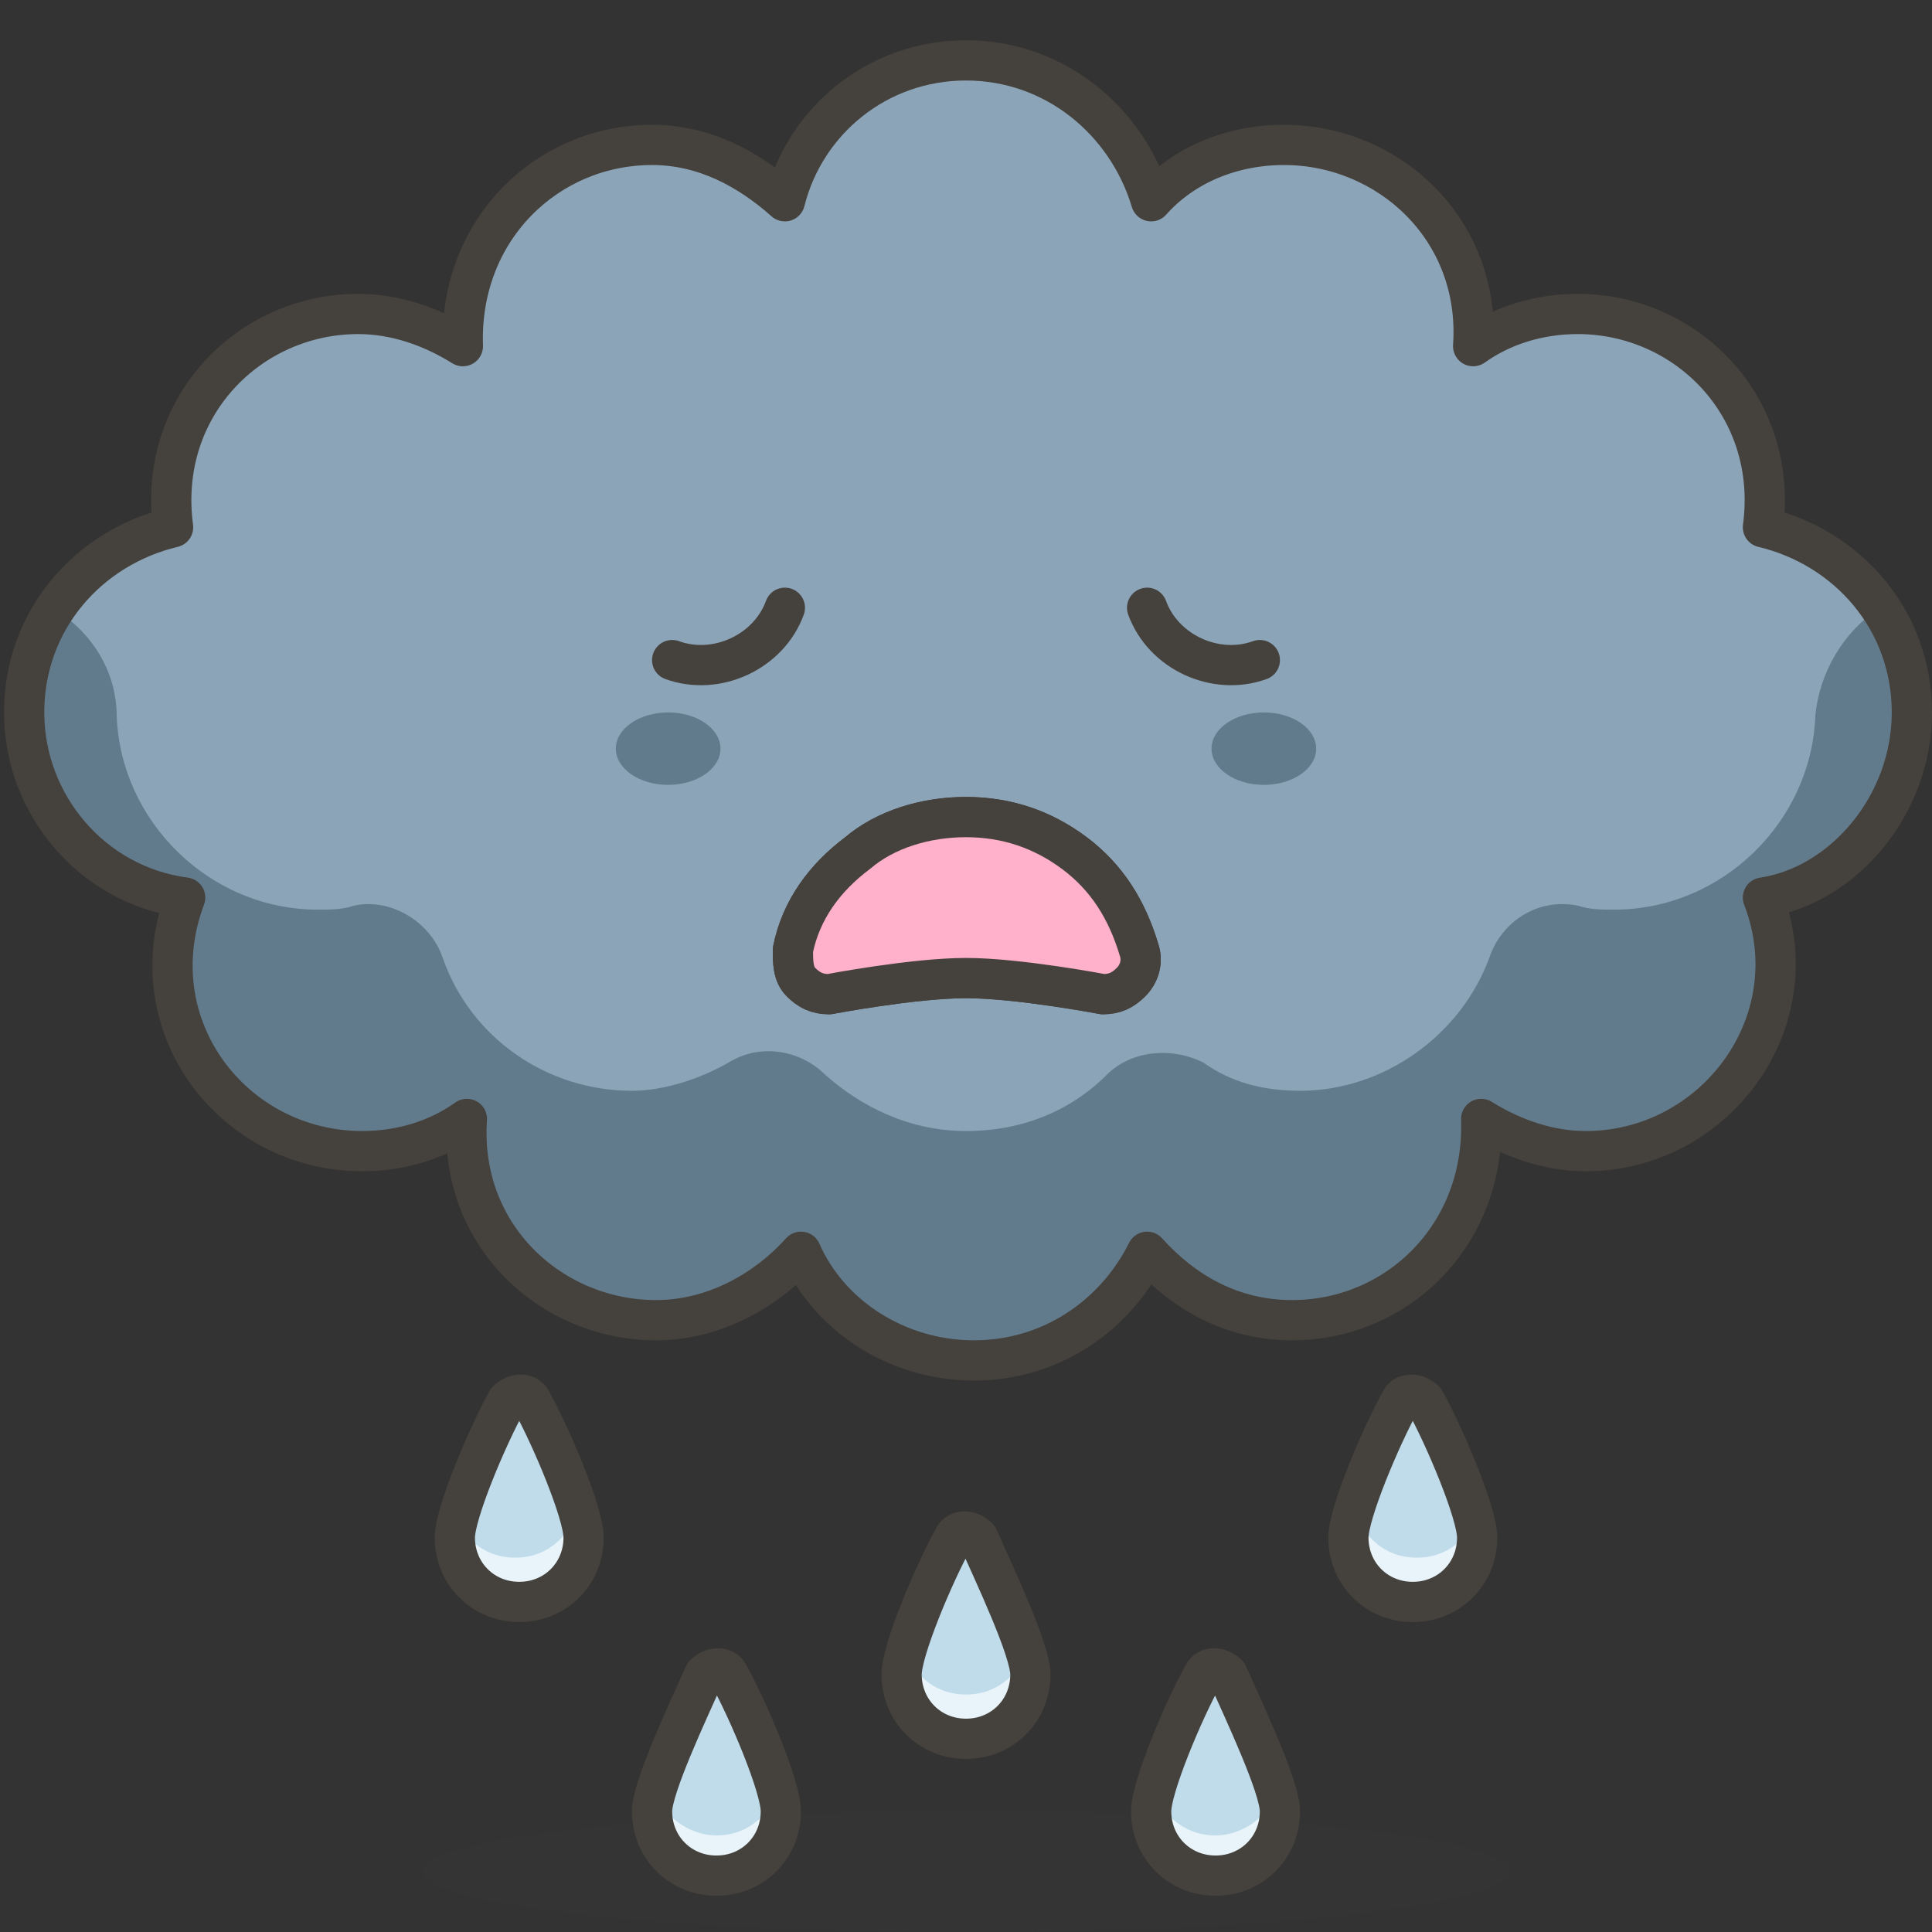 <?xml version="1.0" encoding="utf-8"?>
<!-- Generator: Adobe Illustrator 21.1.0, SVG Export Plug-In . SVG Version: 6.00 Build 0)  -->
<svg version="1.1" id="Icons" xmlns="http://www.w3.org/2000/svg" xmlns:xlink="http://www.w3.org/1999/xlink" x="0px" y="0px"
	 viewBox="0 0 48 48" style="enable-background:new 0 0 48 48;" xml:space="preserve">
<rect x="0" y="0" width="48" height="48" fill="#333333" stroke="none"/>
<style type="text/css">
	.st0{opacity:0.15;fill:#45413C;}
	.st1{fill:#DAEDF7;stroke:#45413C;stroke-linecap:round;stroke-linejoin:round;stroke-miterlimit:10;}
	.st2{fill:#656769;}
	.st3{fill:#87898C;}
	.st4{fill:none;stroke:#45413C;stroke-linecap:round;stroke-linejoin:round;stroke-miterlimit:10;}
	.st5{fill:#DAEDF7;}
	.st6{fill:#E8F4FA;}
	.st7{fill:#FFFFFF;}
	.st8{fill:#E0E0E0;}
	.st9{fill:#00B8F0;}
	.st10{fill:#FF6242;stroke:#45413C;stroke-linecap:round;stroke-linejoin:round;stroke-miterlimit:10;}
	.st11{fill:#FFE500;stroke:#45413C;stroke-linecap:round;stroke-linejoin:round;stroke-miterlimit:10;}
	.st12{fill:#00DBA8;stroke:#45413C;stroke-linecap:round;stroke-linejoin:round;stroke-miterlimit:10;}
	.st13{fill:#BF8DF2;stroke:#45413C;stroke-linecap:round;stroke-linejoin:round;stroke-miterlimit:10;}
	.st14{fill:#00B8F0;stroke:#45413C;stroke-linecap:round;stroke-linejoin:round;stroke-miterlimit:10;}
	.st15{fill:#87898C;stroke:#45413C;stroke-linecap:round;stroke-linejoin:round;stroke-miterlimit:10;}
	.st16{fill:#FF6242;}
	.st17{fill:#E04122;}
	.st18{fill:#9CEB60;}
	.st19{fill:#6DD627;}
	.st20{fill:#FF866E;}
	.st21{fill:#F0F0F0;}
	.st22{fill:#009FD9;}
	.st23{fill:#656769;stroke:#45413C;stroke-linecap:round;stroke-linejoin:round;stroke-miterlimit:10;}
	.st24{fill:#ADC4D9;}
	.st25{fill:#8CA4B8;}
	.st26{fill:#BDBEC0;}
	.st27{fill:#C0DCEB;stroke:#45413C;stroke-linecap:round;stroke-linejoin:round;stroke-miterlimit:10;}
	.st28{fill:#4ACFFF;}
	.st29{fill:#FFFFFF;stroke:#45413C;stroke-linecap:round;stroke-linejoin:round;stroke-miterlimit:10;}
	.st30{fill:#C0DCEB;}
	.st31{fill:#FFAA54;stroke:#45413C;stroke-linecap:round;stroke-linejoin:round;stroke-miterlimit:10;}
	.st32{fill:#FF8A14;}
	.st33{fill:#FFAA54;}
	.st34{fill:#6DD627;stroke:#45413C;stroke-linecap:round;stroke-linejoin:round;stroke-miterlimit:10;}
	.st35{fill:#DEBB7E;}
	.st36{fill:#F0D5A8;}
	.st37{fill:none;stroke:#45413C;stroke-miterlimit:10;}
	.st38{fill:#FFE500;}
	.st39{fill:#FFF48C;}
	.st40{fill:#FFF48C;stroke:#45413C;stroke-linecap:round;stroke-linejoin:round;stroke-miterlimit:10;}
	.st41{fill:#FF8A14;stroke:#45413C;stroke-linecap:round;stroke-linejoin:round;stroke-miterlimit:10;}
	.st42{fill:#525252;}
	.st43{fill:#00F5BC;}
	.st44{fill:#8CFFE4;}
	.st45{fill:#00DBA8;}
	.st46{fill:#EBCB00;}
	.st47{fill:#FF866E;stroke:#45413C;stroke-linecap:round;stroke-linejoin:round;stroke-miterlimit:10;}
	.st48{fill:#FFCC99;}
	.st49{fill:#45413C;stroke:#45413C;stroke-linecap:round;stroke-linejoin:round;stroke-miterlimit:10;}
	.st50{fill:#C8FFA1;}
	.st51{fill:#BDBEC0;stroke:#45413C;stroke-linecap:round;stroke-linejoin:round;stroke-miterlimit:10;}
	.st52{fill:#80DDFF;}
	.st53{fill:#4ACFFF;stroke:#45413C;stroke-linecap:round;stroke-linejoin:round;stroke-miterlimit:10;}
	.st54{fill:#FFFCE5;}
	.st55{fill:#FFFACF;}
	.st56{fill:#627B8C;}
	.st57{fill:#BF8256;}
	.st58{fill:#DEA47A;}
	.st59{fill:#BF8256;stroke:#45413C;stroke-linecap:round;stroke-linejoin:round;stroke-miterlimit:10;}
	.st60{fill:#DEBB7E;stroke:#45413C;stroke-linecap:round;stroke-linejoin:round;stroke-miterlimit:10;}
	.st61{fill:#B89558;}
	.st62{fill:#B8ECFF;}
	.st63{fill:#F7E5C6;}
	.st64{fill:#FFF5E3;}
	.st65{fill:#915E3A;}
	.st66{fill:#45413C;stroke:#45413C;stroke-miterlimit:10;}
	.st67{fill:#FFB0CA;stroke:#45413C;stroke-linecap:round;stroke-linejoin:round;stroke-miterlimit:10;}
	.st68{fill:#FF87AF;stroke:#45413C;stroke-linecap:round;stroke-linejoin:round;stroke-miterlimit:10;}
	.st69{fill:#E5FEFF;}
	.st70{fill:#A6FBFF;}
	.st71{fill:#FFB0CA;}
	.st72{fill:#FF87AF;}
	.st73{fill:none;stroke:#45413C;stroke-linecap:round;stroke-miterlimit:10;}
	.st74{fill:#BF8DF2;}
	.st75{fill:#DABFF5;}
	.st76{fill:#4AEFF7;}
	.st77{fill:#00DFEB;}
	.st78{fill:#FFCEBF;}
	.st79{fill:#FF6196;stroke:#45413C;stroke-linecap:round;stroke-linejoin:round;stroke-miterlimit:10;}
	.st80{fill:#00DFEB;stroke:#45413C;stroke-linecap:round;stroke-linejoin:round;stroke-miterlimit:10;}
	.st81{fill:#FF6196;}
	.st82{fill:#EBCB00;stroke:#45413C;stroke-linecap:round;stroke-linejoin:round;stroke-miterlimit:10;}
	.st83{fill:#00F5BC;stroke:#45413C;stroke-linecap:round;stroke-linejoin:round;stroke-miterlimit:10;}
	.st84{fill:#4AEFF7;stroke:#45413C;stroke-linecap:round;stroke-linejoin:round;stroke-miterlimit:10;}
	.st85{fill:#46B000;}
	.st86{fill:#E0366F;}
	.st87{fill:#E0366F;stroke:#45413C;stroke-linecap:round;stroke-linejoin:round;stroke-miterlimit:10;}
	.st88{fill:none;stroke:#E04122;stroke-linecap:round;stroke-linejoin:round;stroke-miterlimit:10;}
	.st89{fill:#FFA694;}
	.st90{fill:#EDDBFF;stroke:#45413C;stroke-linecap:round;stroke-linejoin:round;stroke-miterlimit:10;}
	.st91{fill:none;stroke:#BF8DF2;stroke-linecap:round;stroke-linejoin:round;stroke-miterlimit:10;}
	.st92{fill:#EDDBFF;}
	.st93{fill:#DABFF5;stroke:#45413C;stroke-linecap:round;stroke-linejoin:round;stroke-miterlimit:10;}
	.st94{fill:#E04122;stroke:#45413C;stroke-linecap:round;stroke-linejoin:round;stroke-miterlimit:10;}
	.st95{fill:#EB6D00;}
	.st96{fill:none;stroke:#45413C;stroke-width:1.006;stroke-linecap:round;stroke-linejoin:round;stroke-miterlimit:10;}
	.st97{fill:#915E3A;stroke:#45413C;stroke-linecap:round;stroke-linejoin:round;stroke-miterlimit:10;}
	.st98{fill:#E0E0E0;stroke:#45413C;stroke-linecap:round;stroke-linejoin:round;stroke-miterlimit:10;}
	.st99{fill:#F0F0F0;stroke:#45413C;stroke-linecap:round;stroke-linejoin:round;stroke-miterlimit:10;}
	.st100{fill:#46B000;stroke:#45413C;stroke-linecap:round;stroke-linejoin:round;stroke-miterlimit:10;}
	.st101{fill:#4F4B45;}
	.st102{fill:#FFDCD1;}
	.st103{fill:#8CA4B8;stroke:#45413C;stroke-linecap:round;stroke-linejoin:round;stroke-miterlimit:10;}
	.st104{fill:#E8F4FA;stroke:#45413C;stroke-linecap:round;stroke-linejoin:round;stroke-miterlimit:10;}
	.st105{fill:none;stroke:#48CF3E;stroke-linecap:round;stroke-linejoin:round;stroke-miterlimit:10;}
	.st106{fill:none;stroke:#FF4064;stroke-linecap:round;stroke-linejoin:round;stroke-miterlimit:10;}
	.st107{fill:none;stroke:#FFB700;stroke-linecap:round;stroke-linejoin:round;stroke-miterlimit:10;}
	.st108{fill:none;stroke:#00AED9;stroke-linecap:round;stroke-linejoin:round;stroke-miterlimit:10;}
	.st109{fill:#C0DCEB;stroke:#45413C;stroke-miterlimit:10;}
	.st110{fill:#525252;stroke:#45413C;stroke-linecap:round;stroke-linejoin:round;stroke-miterlimit:10;}
	.st111{fill:#FFF5E3;stroke:#45413C;stroke-linecap:round;stroke-linejoin:round;stroke-miterlimit:10;}
	.st112{fill:#FFFFFF;stroke:#45413C;stroke-linejoin:round;stroke-miterlimit:10;}
	.st113{fill:#F0C2A1;}
	.st114{fill:#DEA47A;stroke:#45413C;stroke-linecap:round;stroke-linejoin:round;stroke-miterlimit:10;}
	.st115{fill:#F0C2A1;stroke:#45413C;stroke-linecap:round;stroke-linejoin:round;stroke-miterlimit:10;}
	.st116{fill:#FFFEF2;}
	.st117{fill:#9CEB60;stroke:#45413C;stroke-linecap:round;stroke-linejoin:round;stroke-miterlimit:10;}
	.st118{fill:#9F5AE5;stroke:#45413C;stroke-linecap:round;stroke-linejoin:round;stroke-miterlimit:10;}
	.st119{fill:#627B8C;stroke:#45413C;stroke-linecap:round;stroke-linejoin:round;stroke-miterlimit:10;}
	.st120{fill:#FFFACF;stroke:#45413C;stroke-linecap:round;stroke-linejoin:round;stroke-miterlimit:10;}
</style>
<g>
	<g id="XMLID_16206_">
		<g id="XMLID_16215_">
			<g id="XMLID_16216_">
				<path id="XMLID_16220_" class="st25" d="M47.5,17.7c0-2.3-1.6-4.1-3.7-4.6c0.4-3-1.9-5.3-4.6-5.3c-1,0-1.9,0.3-2.6,0.8
					c0.2-2.9-2.1-5-4.7-5c-1.3,0-2.5,0.5-3.3,1.4C28,3,26.2,1.5,24,1.5S20,3,19.5,5c-0.9-0.8-2-1.4-3.3-1.4c-2.6,0-4.8,2.1-4.7,5
					c-0.8-0.5-1.7-0.8-2.6-0.8c-2.7,0-5,2.3-4.6,5.3c-2.1,0.5-3.7,2.3-3.7,4.6c0,2.3,1.7,4.3,4,4.6c-1.2,3.2,1.2,6.3,4.4,6.3
					c1,0,1.9-0.3,2.6-0.8c-0.2,2.9,2.1,5,4.7,5c1.4,0,2.7-0.7,3.6-1.7c0.7,1.6,2.4,2.7,4.3,2.7s3.5-1.1,4.3-2.7
					c0.9,1,2.1,1.7,3.6,1.7c2.6,0,4.8-2.1,4.7-5c0.8,0.5,1.7,0.8,2.6,0.8c3.2,0,5.6-3.2,4.4-6.3C45.8,22,47.5,20,47.5,17.7z"/>
				<path id="XMLID_16219_" class="st56" d="M46.7,15.1c-0.9,0.6-1.5,1.6-1.6,2.7c-0.1,2.6-2.3,4.8-5,4.8c-0.3,0-0.6,0-0.9-0.1
					c-1-0.2-1.9,0.4-2.2,1.3c-0.7,1.9-2.6,3.3-4.7,3.3c-0.9,0-1.7-0.2-2.4-0.7c-0.8-0.4-1.8-0.3-2.4,0.3c-0.9,0.9-2.1,1.4-3.5,1.4
					s-2.6-0.6-3.5-1.4c-0.6-0.6-1.6-0.8-2.4-0.3c-0.7,0.4-1.6,0.7-2.4,0.7c-2.1,0-4-1.3-4.7-3.3c-0.3-0.9-1.3-1.5-2.2-1.3
					c-0.3,0.1-0.6,0.1-0.9,0.1c-2.7,0-4.9-2.2-5-4.8c0-1.1-0.6-2.1-1.6-2.7c-0.5,0.7-0.8,1.6-0.8,2.5c0,2.3,1.7,4.3,4,4.6
					c-1.2,3.2,1.2,6.3,4.4,6.3c1,0,1.9-0.3,2.6-0.8c-0.2,2.9,2.1,5,4.7,5c1.4,0,2.7-0.7,3.6-1.7c0.7,1.6,2.4,2.7,4.3,2.7
					s3.5-1.1,4.3-2.7c0.9,1,2.1,1.7,3.6,1.7c2.6,0,4.8-2.1,4.7-5c0.8,0.5,1.7,0.8,2.6,0.8c3.2,0,5.6-3.2,4.4-6.3
					c2.2-0.4,4-2.3,4-4.6C47.5,16.7,47.2,15.9,46.7,15.1z"/>
				<path id="XMLID_16217_" class="st4" d="M47.5,17.7c0-2.3-1.6-4.1-3.7-4.6c0.4-3-1.9-5.3-4.6-5.3c-1,0-1.9,0.3-2.6,0.8
					c0.2-2.9-2.1-5-4.7-5c-1.3,0-2.5,0.5-3.3,1.4C28,3,26.2,1.5,24,1.5S20,3,19.5,5c-0.9-0.8-2-1.4-3.3-1.4c-2.6,0-4.8,2.1-4.7,5
					c-0.8-0.5-1.7-0.8-2.6-0.8c-2.7,0-5,2.3-4.6,5.3c-2.1,0.5-3.7,2.3-3.7,4.6c0,2.3,1.7,4.3,4,4.6c-1.2,3.2,1.2,6.3,4.4,6.3
					c1,0,1.9-0.3,2.6-0.8c-0.2,2.9,2.1,5,4.7,5c1.4,0,2.7-0.7,3.6-1.7c0.7,1.6,2.4,2.7,4.3,2.7s3.5-1.1,4.3-2.7
					c0.9,1,2.1,1.7,3.6,1.7c2.6,0,4.8-2.1,4.7-5c0.8,0.5,1.7,0.8,2.6,0.8c3.2,0,5.6-3.2,4.4-6.3C45.8,22,47.5,20,47.5,17.7z"/>
			</g>
		</g>
		<ellipse id="XMLID_16214_" class="st56" cx="16.6" cy="18.6" rx="1.3" ry="0.9"/>
		<g id="XMLID_16212_">
			<path id="XMLID_16213_" class="st67" d="M20.6,24.7c-0.3,0-0.5-0.1-0.7-0.3c-0.2-0.2-0.2-0.5-0.2-0.8c0.2-1,0.8-1.8,1.6-2.4
				c0.7-0.6,1.7-0.9,2.7-0.9s1.9,0.3,2.7,0.9c0.8,0.6,1.3,1.4,1.6,2.4c0.1,0.3,0,0.6-0.2,0.8c-0.2,0.2-0.4,0.3-0.7,0.3
				c0,0-2.1-0.4-3.4-0.4S20.6,24.7,20.6,24.7z"/>
		</g>
		<path id="XMLID_16211_" class="st4" d="M19.5,15.1c-0.4,1.1-1.7,1.7-2.8,1.3"/>
		<ellipse id="XMLID_16210_" class="st56" cx="31.4" cy="18.6" rx="1.3" ry="0.9"/>
		<path id="XMLID_16209_" class="st4" d="M28.5,15.1c0.4,1.1,1.7,1.7,2.8,1.3"/>
		<g id="XMLID_16207_">
			<path id="XMLID_16208_" class="st67" d="M20.6,24.7c-0.3,0-0.5-0.1-0.7-0.3c-0.2-0.2-0.2-0.5-0.2-0.8c0.2-1,0.8-1.8,1.6-2.4
				c0.7-0.6,1.7-0.9,2.7-0.9s1.9,0.3,2.7,0.9c0.8,0.6,1.3,1.4,1.6,2.4c0.1,0.3,0,0.6-0.2,0.8c-0.2,0.2-0.4,0.3-0.7,0.3
				c0,0-2.1-0.4-3.4-0.4S20.6,24.7,20.6,24.7z"/>
		</g>
	</g>
	<g id="XMLID_16146_">
		<ellipse id="XMLID_16167_" class="st0" cx="24" cy="46.5" rx="13.5" ry="1.5"/>
		<g id="XMLID_16163_">
			<path id="XMLID_16166_" class="st30" d="M31.8,45c0,0.9-0.7,1.6-1.6,1.6c-0.9,0-1.6-0.7-1.6-1.6c0-0.6,0.8-2.5,1.3-3.4
				c0.1-0.2,0.4-0.2,0.6,0C30.9,42.5,31.8,44.4,31.8,45z"/>
			<path id="XMLID_16165_" class="st6" d="M30.2,45.6c-0.7,0-1.2-0.4-1.5-1c-0.1,0.2-0.1,0.4-0.1,0.5c0,0.9,0.7,1.6,1.6,1.6
				c0.9,0,1.6-0.7,1.6-1.6c0-0.1,0-0.3-0.1-0.5C31.5,45.1,30.9,45.6,30.2,45.6z"/>
			<path id="XMLID_16164_" class="st4" d="M31.8,45c0,0.9-0.7,1.6-1.6,1.6c-0.9,0-1.6-0.7-1.6-1.6c0-0.6,0.8-2.5,1.3-3.4
				c0.1-0.2,0.4-0.2,0.6,0C30.9,42.5,31.8,44.4,31.8,45z"/>
		</g>
		<g id="XMLID_16159_">
			<path id="XMLID_16162_" class="st30" d="M36.7,38.2c0,0.9-0.7,1.6-1.6,1.6s-1.6-0.7-1.6-1.6c0-0.6,0.8-2.5,1.3-3.4
				c0.1-0.2,0.4-0.2,0.6,0C35.9,35.7,36.7,37.6,36.7,38.2z"/>
			<path id="XMLID_16161_" class="st6" d="M35.2,38.7c-0.7,0-1.2-0.4-1.5-1c-0.1,0.2-0.1,0.4-0.1,0.5c0,0.9,0.7,1.6,1.6,1.6
				c0.9,0,1.6-0.7,1.6-1.6c0-0.1,0-0.3-0.1-0.5C36.4,38.3,35.9,38.7,35.2,38.7z"/>
			<path id="XMLID_16160_" class="st4" d="M36.7,38.2c0,0.9-0.7,1.6-1.6,1.6s-1.6-0.7-1.6-1.6c0-0.6,0.8-2.5,1.3-3.4
				c0.1-0.2,0.4-0.2,0.6,0C35.9,35.7,36.7,37.6,36.7,38.2z"/>
		</g>
		<g id="XMLID_16155_">
			<path id="XMLID_16158_" class="st30" d="M16.2,45c0,0.9,0.7,1.6,1.6,1.6c0.9,0,1.6-0.7,1.6-1.6c0-0.6-0.8-2.5-1.3-3.4
				c-0.1-0.2-0.4-0.2-0.6,0C17.1,42.5,16.2,44.4,16.2,45z"/>
			<path id="XMLID_16157_" class="st6" d="M17.8,45.6c0.7,0,1.2-0.4,1.5-1c0.1,0.2,0.1,0.4,0.1,0.5c0,0.9-0.7,1.6-1.6,1.6
				c-0.9,0-1.6-0.7-1.6-1.6c0-0.1,0-0.3,0.1-0.5C16.5,45.1,17.1,45.6,17.8,45.6z"/>
			<path id="XMLID_16156_" class="st4" d="M16.2,45c0,0.9,0.7,1.6,1.6,1.6c0.9,0,1.6-0.7,1.6-1.6c0-0.6-0.8-2.5-1.3-3.4
				c-0.1-0.2-0.4-0.2-0.6,0C17.1,42.5,16.2,44.4,16.2,45z"/>
		</g>
		<g id="XMLID_16151_">
			<path id="XMLID_16154_" class="st30" d="M11.3,38.2c0,0.9,0.7,1.6,1.6,1.6c0.9,0,1.6-0.7,1.6-1.6c0-0.6-0.8-2.5-1.3-3.4
				c-0.1-0.2-0.4-0.2-0.6,0C12.1,35.7,11.3,37.6,11.3,38.2z"/>
			<path id="XMLID_16153_" class="st6" d="M12.8,38.7c0.7,0,1.2-0.4,1.5-1c0.1,0.2,0.1,0.4,0.1,0.5c0,0.9-0.7,1.6-1.6,1.6
				c-0.9,0-1.6-0.7-1.6-1.6c0-0.1,0-0.3,0.1-0.5C11.6,38.3,12.1,38.7,12.8,38.7z"/>
			<path id="XMLID_16152_" class="st4" d="M11.3,38.2c0,0.9,0.7,1.6,1.6,1.6c0.9,0,1.6-0.7,1.6-1.6c0-0.6-0.8-2.5-1.3-3.4
				c-0.1-0.2-0.4-0.2-0.6,0C12.1,35.7,11.3,37.6,11.3,38.2z"/>
		</g>
		<g id="XMLID_16147_">
			<path id="XMLID_16150_" class="st30" d="M25.6,41.6c0,0.9-0.7,1.6-1.6,1.6c-0.9,0-1.6-0.7-1.6-1.6c0-0.6,0.8-2.5,1.3-3.4
				c0.1-0.2,0.4-0.2,0.6,0C24.7,39.1,25.6,41,25.6,41.6z"/>
			<path id="XMLID_16149_" class="st6" d="M24,42.1c-0.7,0-1.2-0.4-1.5-1c-0.1,0.2-0.1,0.4-0.1,0.5c0,0.9,0.7,1.6,1.6,1.6
				c0.9,0,1.6-0.7,1.6-1.6c0-0.1,0-0.3-0.1-0.5C25.2,41.7,24.7,42.1,24,42.1z"/>
			<path id="XMLID_16148_" class="st4" d="M25.6,41.6c0,0.9-0.7,1.6-1.6,1.6c-0.9,0-1.6-0.7-1.6-1.6c0-0.6,0.8-2.5,1.3-3.4
				c0.1-0.2,0.4-0.2,0.6,0C24.7,39.1,25.6,41,25.6,41.6z"/>
		</g>
	</g>
</g>
</svg>
